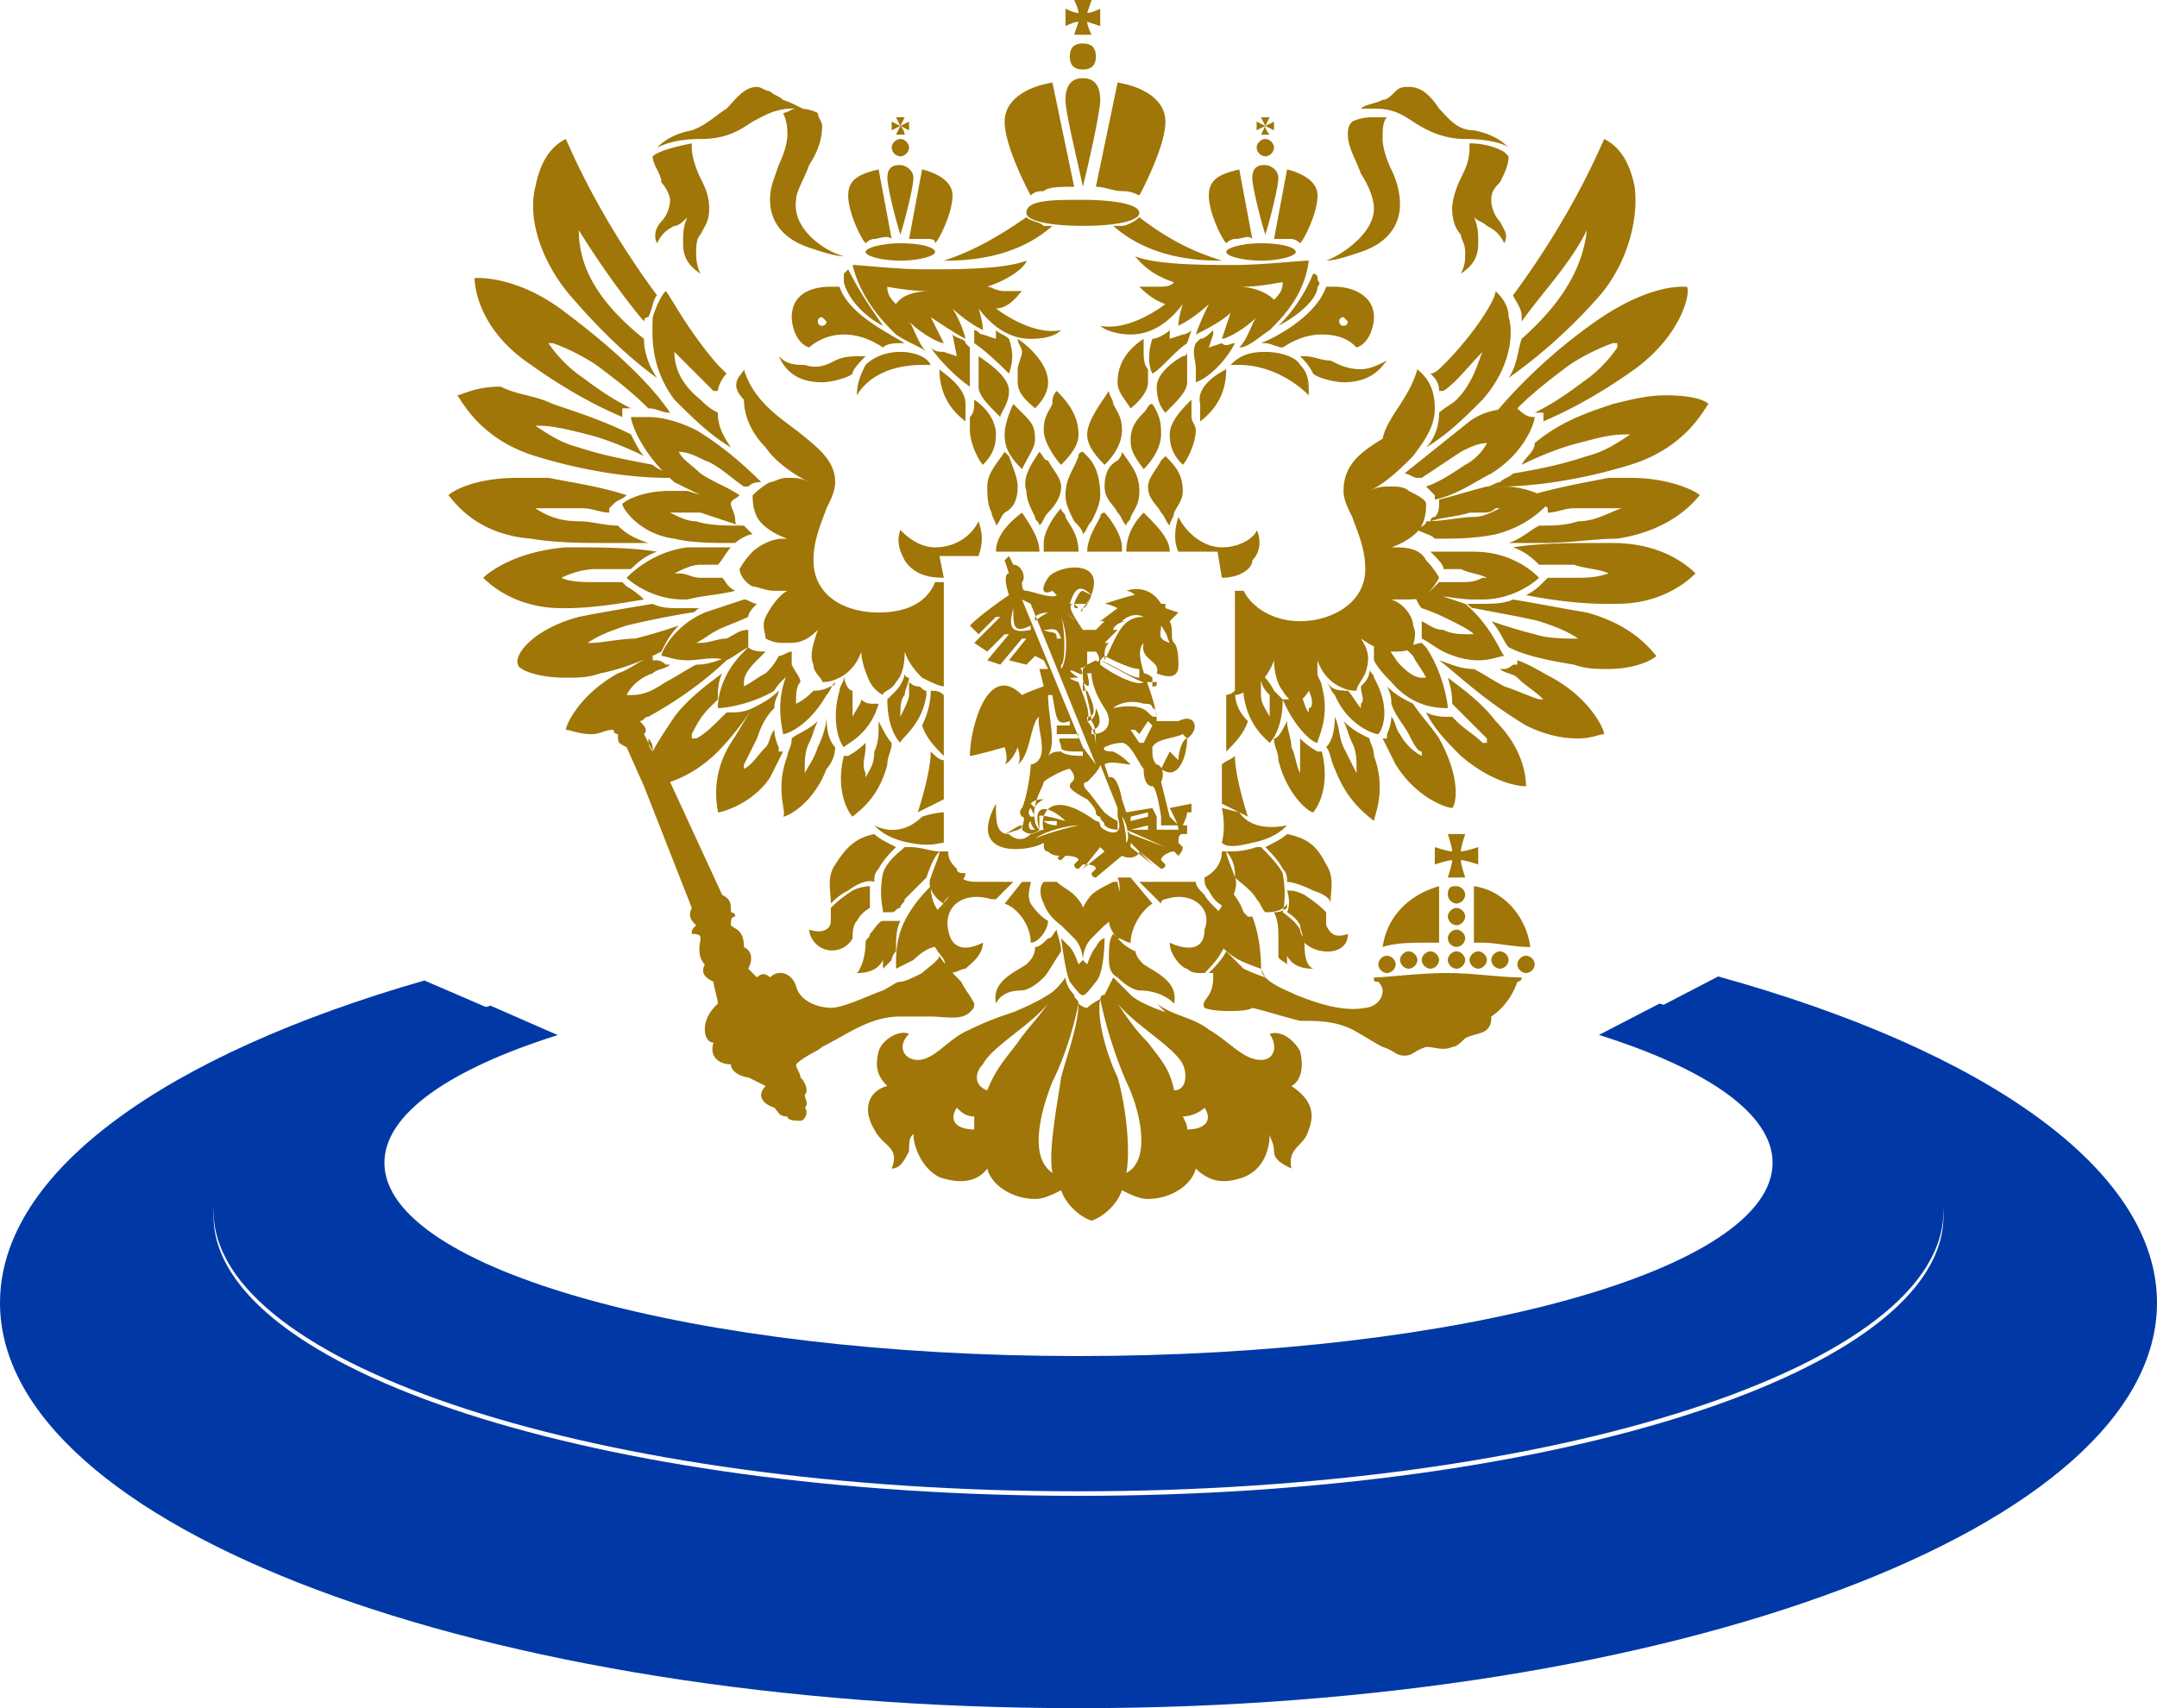 <svg xmlns="http://www.w3.org/2000/svg" xmlns:xlink="http://www.w3.org/1999/xlink" width="101" height="80" viewBox="0 0 101 80">
    <defs>
        <path id="a" d="M22.964 2.098l3.15 1.378C21.064 5.07 18 7.165 18 9.459c0 4.998 14.55 9.05 32.5 9.05S83 14.456 83 9.458c0-2.296-3.07-4.393-8.13-5.988L77.705 2C85.872 4.4 91 7.867 91 11.721c0 7.247-18.132 13.122-40.5 13.122S10 18.968 10 11.721c0-3.802 4.99-7.226 12.964-9.623z"/>
    </defs>
    <g fill="none" fill-rule="evenodd">
        <g fill="#0039A6" transform="translate(0 45)">
            <path d="M19.873.921l3.204 1.382C15.037 4.698 10 8.133 10 11.949c0 7.239 18.132 13.107 40.5 13.107S91 19.188 91 11.95c0-3.866-5.17-7.34-13.395-9.74L80.453.731C92.916 4.188 101 9.747 101 16.017 101 26.5 78.39 35 50.5 35S0 26.5 0 16.017C0 9.86 7.793 4.39 19.873.92z"/>
            <use opacity=".465" xlink:href="#a"/>
        </g>
        <path fill="#9F7607" fill-rule="nonzero" d="M76.541 17.293c-1.424 1.017-2.848 1.831-4.272 2.441v-.406h-.203-.204c.814-.407 1.424-.814 2.238-1.425a6.192 6.192 0 0 0 1.628-1.627v-.204h-.204c-.61.204-1.424.61-2.034 1.018-.814.61-1.628 1.22-2.442 2.034-.407 0-.61 0-1.017.204 1.017-1.221 2.645-2.849 4.68-4.273 2.034-1.424 3.458-1.627 4.068-1.627h.204c.203.203-.204 2.238-2.442 3.865m-5.9.407c.407-.61.407-1.22.61-1.831 1.832-1.628 2.849-3.255 3.052-5.086-.813 1.627-2.034 2.848-3.051 4.272v-.203c0-.407-.204-.61-.407-1.018 2.848-3.865 4.069-6.917 4.272-7.324.814.407 1.22 1.221 1.424 2.238.204 1.628-.407 3.662-1.627 5.086A24.464 24.464 0 0 1 70.64 17.7m-.813-8.341c0 .407.203.813.406 1.017.204.407.407.61.204 1.017-.204-.407-.407-.61-.814-.814-.203-.203-.407-.203-.61-.407.203.407.203.814.203 1.221 0 .61-.203 1.017-.814 1.424.204-.407.204-.61.204-1.017 0-.407-.204-.61-.204-.814-.203-.203-.406-.61-.406-1.22 0-.407.203-1.018.406-1.425.204-.407.407-.813.407-1.424v-.203c1.018 0 1.628.407 1.628.407l.203.203c0 .407-.203.814-.407 1.22-.203.204-.406.408-.406.815m-3.662-3.662c-.61-.407-1.018-.61-1.832-.61h-.61c.204-.204.61-.204 1.017-.408.204 0 .407-.203.61-.407.204-.203.408-.203.611-.203.61 0 1.017.407 1.424 1.017.407.407.814 1.017 1.628 1.017 1.017.204 1.424.61 1.627.814-.203-.203-1.017-.407-2.034-.407s-1.831-.407-2.441-.813m-1.221-.204c-.204.204-.204.61-.204 1.017 0 .407.204 1.018.407 1.424.204.407.407 1.018.407 1.628 0 1.017-.61 1.831-1.83 2.238-.611.203-1.222.407-1.628.407.61-.204 2.237-1.22 2.237-2.441 0-.407-.203-1.018-.61-1.628-.203-.61-.61-1.22-.61-1.831 0-.204 0-.407.203-.61.407-.204.814-.204 1.017-.204h.61M59.86 15.26a7.316 7.316 0 0 0 1.627-2.442s.204 0 .204.204c0 .203.203.203 0 .407 0 .61-1.018 1.424-1.831 1.83m.61-4.068h-.814l.61-3.256c.814.204 1.425.61 1.425 1.221 0 .814-.61 2.035-.814 2.238-.204-.203-.407-.203-.407-.203M58.638 8.34c0-.61.407-.61.61-.61.204 0 .61.203.61.61s-.406 2.035-.61 2.645c-.203-.61-.61-2.238-.61-2.645m1.017-1.424a.438.438 0 0 1-.407.407.438.438 0 0 1-.407-.407c0-.203.204-.407.407-.407.204 0 .407.204.407.407m-.203-.61H59.045l.203-.407-.407.203v-.406l.407.203-.203-.407H59.452l-.204.407.407-.203v.406l-.407-.203c0 .203.204.407.204.407m-1.628 4.883s-.203 0-.407.203c-.203-.203-.814-1.424-.814-2.238 0-.814.61-1.017 1.425-1.22l.61 3.255c-.204-.204-.407 0-.814 0m-5.29-2.238c-.406 0-.813-.204-1.22-.204l1.017-4.882c1.22.203 2.238.813 2.238 1.83 0 1.221-1.22 3.46-1.22 3.46-.408-.204-.611-.204-.815-.204M49.89 4.679c0-.813.407-1.017.813-1.017.407 0 .814.204.814 1.017 0 .61-.61 3.255-.814 4.07-.203-1.018-.813-3.46-.813-4.07m1.424-2.034c0 .407-.204.61-.61.61-.407 0-.61-.203-.61-.61s.203-.61.61-.61c.406 0 .61.203.61.61m-.204-1.017h-.813l.203-.61c-.203 0-.61.203-.61.203V.407s.407.203.61.203c0-.203-.203-.61-.203-.61h.813l-.203.61c.203 0 .61-.203.61-.203v.814l-.61-.204c0 .204.203.61.203.61m-2.238 7.325c-.203 0-.406 0-.61.203 0 0-1.22-2.238-1.22-3.458 0-1.018 1.017-1.628 2.237-1.831l1.018 4.882c-.61 0-1.221 0-1.425.204M43.38 11.19h-.813l.61-3.256c.814.204 1.424.61 1.424 1.221 0 .814-.61 2.035-.814 2.238 0-.203-.203-.203-.407-.203M41.55 8.34c0-.61.406-.61.61-.61.203 0 .61.203.61.61s-.407 2.035-.61 2.645c-.204-.61-.61-2.238-.61-2.645m1.017-1.424a.438.438 0 0 1-.407.407.438.438 0 0 1-.407-.407c0-.203.203-.407.407-.407.203 0 .407.204.407.407m-.204-.61H41.955l.204-.407-.407.203v-.406l.407.203-.204-.407H42.362l-.203.407.407-.203v.406l-.407-.203c.203.203.203.407.203.407m-1.424 4.883s-.204 0-.407.203c-.203-.203-.814-1.424-.814-2.238 0-.814.61-1.017 1.424-1.22l.61 3.255c-.203-.204-.61 0-.813 0m.407 4.069c-.814-.407-1.628-1.221-1.831-2.035v-.407l.203-.203c.61 1.22 1.22 2.034 1.628 2.645m-1.831-3.256c-.407 0-1.017-.203-1.628-.406-1.22-.407-1.83-1.221-1.83-2.238 0-.61.203-1.018.406-1.628.204-.407.407-1.017.407-1.424 0-.204 0-.61-.203-1.017.203 0 .406-.204.61-.204.203 0 .61 0 1.017.204 0 .203.204.407.204.61 0 .61-.204 1.22-.61 1.831-.204.61-.611 1.22-.611 1.628-.204 1.424 1.424 2.441 2.238 2.644M35.24 5.697c-.61.406-1.22.813-2.441.813-1.017 0-1.628.204-2.034.407.203-.203.61-.61 1.627-.814.61-.203 1.017-.61 1.628-1.017.407-.407.813-1.017 1.424-1.017.203 0 .407.203.61.203.204.204.407.204.61.407.61.204.814.407 1.018.407h-.61c-.814 0-1.425.407-1.832.61m-4.679 1.628c.204-.203.814-.407 1.831-.61v.203c0 .407.204 1.017.407 1.424.203.407.407.814.407 1.425 0 .61-.204.813-.407 1.22-.203.204-.203.61-.203.814 0 .203 0 .61.203 1.017-.61-.407-.814-.814-.814-1.424 0-.407 0-.814.204-1.22-.204.203-.407.406-.61.406-.408.204-.611.407-.814.814-.204-.407 0-.814.203-1.017.203-.204.407-.61.407-1.017 0-.204-.204-.61-.407-.814 0-.407-.407-.814-.407-1.22m-.407 7.73c-1.017-1.22-2.034-2.645-3.052-4.272 0 1.83 1.018 3.458 3.052 5.086 0 .61.204 1.22.61 1.831-1.424-1.017-2.848-2.441-4.068-3.866-1.221-1.424-2.035-3.458-1.628-5.086.203-1.017.61-1.83 1.424-2.238.204.407 1.424 3.459 4.273 7.324-.204.204-.204.61-.407 1.018-.204 0-.204.203-.204.203m1.22 4.273c-.406 0-.61-.204-1.016-.204-.814-.814-1.628-1.424-2.442-2.034-.61-.407-1.424-.814-2.034-1.018h-.204a6.192 6.192 0 0 0 1.628 1.628c.814.61 1.424 1.017 2.238 1.424H29.138V19.531c-1.424-.61-2.848-1.424-4.272-2.441-2.442-1.628-2.645-3.662-2.645-4.07h.203c.61 0 2.238.204 4.07 1.628 2.44 1.831 4.068 3.459 4.882 4.68m-5.493-.407c1.22.407 2.441.813 3.662 1.424.203.407.407.814.61 1.017-.814-.407-1.83-.814-2.645-1.017-.813-.204-1.627-.407-2.238-.407h-.203c.61.407 1.22.814 2.034 1.017 1.221.407 2.442.61 3.46.814.203.203.406.203.61.407.203.203.406.203.61.203h-.61c-1.221 0-3.46-.203-6.104-1.017-2.645-.814-3.459-2.645-3.662-2.848.203 0 .814-.407 2.034-.407.814.407 1.628.407 2.442.814m-.204 3.458c1.018.204 2.442.407 3.662.814-.203.204-.407.204-.61.407l-.203.203v.204c-.407 0-.814-.204-1.221-.204H26.29h-1.424.203c.61.407 1.22.61 2.034.61.61 0 1.221.204 1.831.204.407.407.814.61 1.425.814H28.73c-1.424 0-2.645 0-3.865-.203-2.645-.204-3.663-1.831-3.866-2.035.203-.203 1.22-.814 3.255-.814h1.424m1.221 3.255c1.017 0 2.645 0 3.866.204-.61.203-1.018.61-1.221.814H27.918c-.611 0-1.221.203-1.628.407h-.204.204c.407.203 1.017.203 1.627.203h1.221l.203.204s.407.203.814.61c-1.22.203-2.441.407-3.662.407h-.203c-2.238 0-3.459-1.22-3.662-1.424.203-.204 1.424-1.221 3.865-1.425h.407m.203 3.256c1.018-.204 2.238-.407 3.46-.61.406.203.813.203 1.423.203h.814c-.203 0-.203.203-.407.203a40.1 40.1 0 0 0-3.052.61c-.61.204-1.22.407-1.83.814h.203c.407 0 1.424-.203 2.034-.203a25.614 25.614 0 0 0 2.035-.61c-.407.406-.61.813-.814 1.22-.814.407-1.831.814-2.848 1.017-.61.204-1.018.204-1.628.204-1.424 0-2.238-.407-2.238-.61-.203-.407.61-1.628 2.848-2.238m1.831 2.644c.61-.203 1.018-.61 1.628-.813v.203h.204s.203 0 .406.204h.204c-.204.203-.61.203-.814.406-.61.204-1.017.61-1.22 1.018h.203c.61 0 1.017-.204 1.627-.61.407-.204 1.018-.611 1.425-.814.61 0 1.017-.204 1.627-.407-.814.813-2.034 1.83-3.865 2.848-.204 0-.204.203-.407.203.203.204.407.407.203.61l.407.815c0-.204 0-.407-.203-.61 0 .203 0 .406.203.61.204-.407.61-1.018 1.017-1.628.61-.814 1.424-1.424 2.238-2.035-.203.407-.203.814-.203 1.221l-.407.407c-.407.407-.61.814-.814 1.22v.204h.204c.406-.203.813-.61 1.22-1.017l.204-.203h.203c.204 0 .61 0 1.017-.204-.407.61-1.017 1.424-1.627 2.035-.814.813-1.628 1.22-2.238 1.424l2.441 5.29c.407.203.407.406.407.813 0 0 .204 0 .204.204-.204 0-.204.203-.204.406.204.204.61.204.61 1.018.407.203.407.61.204 1.017l.407.407c.203-.204.407-.204.61 0 .407-.407 1.017-.204 1.22.407.204.814 1.222 1.017 1.628 1.017.61 0 1.831-.61 2.442-.814.407-.203.61-.407.814-.407.203 0 .61-.203 1.017-.407.203-.203.814-.61.814-.813.203.407.813 1.017 1.017 1.22.203.407.407.61.61 1.018 0 .203 0 .203-.203.406-.407.407-1.22.204-1.831.204h-1.424c-1.425 0-2.442.814-3.662 1.424-.204.203-.814.407-1.221.814 0 .203.203.407.203.61.204.204.407.61.204.814 0 .203.203.407 0 .61.203.204 0 .61-.204.61-.203 0-.61 0-.61-.203-.407 0-.407-.203-.61-.407-.61-.203-.814-.61-.407-1.017l-.814-.407c-.204 0-.814-.203-.814-.61-.61 0-1.017-.407-.814-1.017-.203 0-.407-.204-.407-.61 0-.611.407-1.018.61-1.221 0-.204-.203-.814-.203-1.018-.407-.203-.61-.407-.407-.813-.406-.407-.203-1.018-.203-1.221 0-.204-.203-.204-.407-.204 0-.203 0-.203.204-.407-.204-.203-.407-.406-.204-.813l-2.238-5.697-.814-1.83c-.407-.204-.407-.204-.407-.611 0 0-.203 0-.203-.204-.407 0-.61.204-1.017.204-.61 0-1.017-.204-1.22-.204 0-.203.61-1.627 2.44-2.645m12.614 19.328c-.407-.407-.61-.814-.407-1.628.204-.61 1.018-1.017 1.425-.813-.61.61-.204 1.22.406 1.22.814 0 1.425-1.017 2.442-1.424.814-.407 1.424-.61 2.034-.814 0 0 1.018-.406 1.628-.813.407-.204.814-.814.814-.814s0 .407.407.814c0 .203.203.203.203.407-.203 1.017-.61 2.44-1.22 3.662-.408 1.017-1.221 3.458 0 4.272-.204-1.017.203-3.052.406-4.476.204-.814.814-2.441.814-3.458.203.203.407.203.407.203s.203-.203.61-.407c-.203 1.017.407 2.848.814 3.662.407 1.424.61 3.459.407 4.476 1.22-.61.61-3.052 0-4.272a20.499 20.499 0 0 1-1.22-3.866s0-.203.203-.203l.407-.814.813.814c.407.407 1.628.813 1.628.813l-.407-.406c.814.61 1.628.61 2.441 1.22 1.018.61 1.628 1.424 2.442 1.424.61 0 .814-.61.407-1.22.61-.204 1.22.407 1.424.813.203.814 0 1.425-.407 1.628.61.407 1.22 1.017.814 2.035-.204.813-1.017.813-.814 1.83-.407-.203-.814-.406-.814-.813 0-.407-.203-.61-.203-.814 0 .61-.204 1.628-1.221 2.034-.61.204-1.424.407-2.238-.406-.203.813-1.22 1.424-2.238 1.424-.407 0-.814-.204-1.22-.407-.204.61-.814 1.22-1.425 1.424-.61-.203-1.22-.814-1.424-1.424-.407.203-.814.407-1.22.407-1.018 0-2.035-.61-2.238-1.424-.61.813-1.628.61-2.238.406-.814-.406-1.221-1.424-1.221-2.034-.203.203-.203.407-.203.814-.204.407-.407.814-.814.814.407-1.018-.407-1.018-.814-1.831-.61-1.018-.204-1.831.61-2.035m14.038 2.035c.814 0 1.22-.407.814-1.018-.203.204-.61.407-1.017.407.203.407.203.407.203.61m-1.83-4.068c.61.813 1.016 1.22 1.22 2.238.61 0 .61-.814.407-1.221-.407-.814-2.238-1.831-3.052-2.848.407.61.814 1.22 1.424 1.83m-7.527 2.239c.406-1.018.813-1.425 1.424-2.238.407-.61 1.017-1.221 1.424-1.831-.814 1.017-2.645 2.034-3.052 2.848-.407.407-.407 1.017.204 1.22m-.61 1.832v-.61c-.408 0-.611-.204-.815-.408-.406.61 0 1.018.814 1.018M56.4 47.2c-.203-.407.407-.407.407-1.424v-.204h-.204c.204-.203.61-.61.814-1.017l.814.814a9.58 9.58 0 0 0 1.017.407l-.203-.407s-.61-.203-1.017-.407c-.407-.203-.814-.61-.814-.61.203-.814-.204-1.628-.204-1.628s.407-.407.407-1.22c.204.203.61.61.814 1.22-.203 0-.203-.203-.203-.203l.406.407h.204c.407 1.017.407 2.238.407 2.238 0 .203 0 .406.203.61.407.407 1.018.61 1.424.814 1.018.407 2.238.813 3.256.61.203 0 .813-.203.813-.814 0-.203-.203-.407-.203-.407-.204 0-.204 0-.204-.203.61 0 2.035-.204 3.46-.204 1.22 0 2.44.204 3.458.204 0 .203-.204.203-.204.203-.203.61-.61 1.221-1.22 1.628 0 .203 0 .407-.204.61-.203.204-.61.204-1.017.407-.204.204-.407.407-.61.407-.407.203-.814 0-1.221 0-.61.203-.61.407-1.017.407-.407 0-.407-.204-1.018-.407-.407-.203-1.017-.61-1.424-.814-.814-.407-1.627-.407-2.441-.407-.814-.203-1.424-.407-2.238-.61-.204.203-1.831.203-2.238 0m14.648-2.034c0-.204.204-.407.407-.407.204 0 .407.203.407.407a.438.438 0 0 1-.407.406.438.438 0 0 1-.407-.406m-3.662-14.242c.61.204 1.017.407 1.628.407.407.203 1.017.61 1.424.814.61.203 1.017.407 1.628.61h.203c-.407-.407-.814-.61-1.22-1.017-.204-.204-.611-.204-.815-.407h.204c.203 0 .407-.203.407-.203h.203v-.204c.61.204 1.221.61 1.628.814 1.83 1.017 2.441 2.441 2.441 2.645-.203 0-.61.203-1.22.203-.814 0-1.628-.203-2.442-.61-2.034-1.22-3.255-2.442-4.069-3.052m3.255-.61c-.203-.204-.407-.814-.813-1.22.61.203 1.22.406 2.034.61.61.203 1.424.203 1.831.203h.204c-.61-.407-1.221-.61-1.831-.814-.814-.203-2.035-.407-3.052-.61-.204 0-.204-.204-.407-.204h.814c.407 0 1.017 0 1.424-.203 1.22.203 2.238.407 3.458.61 2.238.61 3.052 1.831 3.256 2.035-.204.203-1.018.61-2.238.61-.61 0-1.018 0-1.628-.203-1.22-.204-2.238-.407-3.052-.814m4.476-2.035c-1.22 0-2.645-.203-3.662-.407.407-.203.61-.406.814-.61l.203-.203h1.221c.61 0 1.017 0 1.628-.204h.203-.203c-.407-.203-1.018-.203-1.628-.407H72.066c-.204-.203-.61-.61-1.221-.814 1.22-.203 2.848-.203 3.865-.203h.814c2.442 0 3.662 1.22 3.866 1.424-.204.204-1.424 1.424-3.662 1.424h-.61m-2.849-2.848h-1.628c.61-.203 1.018-.61 1.425-.814.61 0 1.22 0 1.83-.203.814 0 1.425-.407 2.035-.61h.203-1.22H73.693c-.407 0-.814.203-1.22.203v-.204l-.204-.203s-.203-.203-.61-.407c1.424-.407 2.644-.61 3.662-.814h1.017c1.831 0 3.052.61 3.255.814-.203.204-1.22 1.628-3.865 2.035-1.018 0-2.238.203-3.459.203m3.255-6.51c.814-.204 1.628-.407 2.442-.407 1.22 0 1.83.203 2.034.407-.203.203-1.017 2.034-3.662 2.848-2.645.814-4.883 1.017-6.104 1.017h-.61c.204 0 .407-.203.61-.203.204-.204.407-.204.61-.407 1.222-.204 2.239-.407 3.46-.814.813-.203 1.424-.61 2.034-1.017h-.204c-.813 0-1.424.203-2.237.407-.814.203-1.831.61-2.645 1.017.203-.407.61-.61.61-1.017 1.22-1.018 2.441-1.424 3.662-1.831m-3.662.61c0 .203-.407 1.628-2.034 2.645-.814.407-1.628 1.017-2.645 1.22v-.203l-.407-.407c.61-.203 1.22-.61 1.83-1.017.408-.203.815-.61 1.018-1.017-.407 0-.814.203-1.22.407l-1.832 1.22h-.203c-.203 0-.407-.203-.61-.203l3.051-2.442c.814-.61 1.831-.61 2.238-.61.407.407.61.407.814.407M67.59 17.09c1.424-1.424 2.441-3.052 2.441-3.459.203.203.61.61.61 1.22.204.611.204 2.239-1.22 3.866-.814.814-1.628 1.628-2.645 2.238.407-.407.61-1.017.61-1.627.204-.204.61-.407.814-.61.814-.815 1.017-1.832 1.22-2.239v-.203.203c-.61.61-1.22 1.424-1.83 1.831h-.204c0-.407-.203-.61-.407-.813.204 0 .407-.204.61-.407m-1.22.203c.203.204.814.61.814 1.831 0 .814-.407 1.424-1.017 2.238-.61.61-1.221 1.22-2.035 1.628.407-.204.61-.204 1.017-.204.204 0 .61 0 .814.204.407.203.814.407.814.61s0 .61-.204 1.017c-.203.407-.813.814-1.424 1.017h.204c.814 0 1.22.204 1.424.61.407.408.61.815.61.815s-.203.407-.61.813c-.204.204-.61.204-1.017.204h-.61c.61.203 1.017.814 1.017 1.22.203.407 0 .814 0 1.018-.204.203-.61.203-1.018.203-.407 0-.814-.203-1.424-.61.407.61.407 1.017.204 1.627-.204.407-.407.61-.407.814-.204 0-.407 0-.814-.203-.407-.204-.814-.61-1.017-1.22 0 .61 0 1.22-.407 1.423-.204.407-.61.61-.61.61s-.407-.203-.61-.61c-.204-.203-.408-.814-.408-1.424-.203.61-.61 1.017-.814 1.22-.407.204-.813.408-1.017.408v-4.883H58.231c.407.814 1.424 1.424 2.645 1.424 1.424 0 3.052-.814 3.052-2.441 0-1.018-.407-1.831-.61-2.442-.204-.407-.408-.813-.408-1.22 0-1.221.814-1.831 1.831-2.442.204-1.017 1.221-1.83 1.628-3.255m-3.459.61c-.407 0-1.22-.203-1.424-.406-.203-.407-.407-.61-.61-.814h.203c.407 0 .814.203 1.221.203.407.204.814.407 1.424.407.407 0 .814-.203 1.22-.407-.203.204-.61 1.017-2.034 1.017m-.813-4.475h.406c.814 0 1.831.406 1.831 1.424 0 .407-.203 1.22-.813 1.424-.204-.204-.61-.61-1.628-.61-.61 0-1.22.203-1.83.61-.204 0-.611-.204-.815-.204h-.203c1.017-.406 2.645-1.424 3.052-2.644m.813 1.83c.204 0 .204-.203.204-.203l-.204-.203c-.203 0-.203.203-.203.203s0 .204.203.204m-5.696-3.052c-.814 0-3.255 0-5.086-1.628h.406c.204 0 .61-.203.814-.407 1.831 1.425 3.255 1.831 3.866 2.035m-6.51-2.848c1.424 0 2.644.203 2.644.61s-1.22.61-2.645.61c-1.424 0-2.644-.203-2.644-.61 0-.61 1.22-.61 2.644-.61m-1.83 1.22h.406c-1.83 1.628-4.272 1.628-5.086 1.628.61-.204 1.831-.61 3.866-2.035.203.204.61.204.813.407m-9.969 2.849h.407c.407 1.22 2.035 2.034 3.052 2.644h-.203c-.204 0-.61 0-.814.204-.61-.407-1.22-.61-1.831-.61-1.017 0-1.628.61-1.628.61-.61-.204-.814-1.017-.814-1.424 0-1.018.814-1.424 1.831-1.424m-.406 1.83c.203 0 .203-.203.203-.203l-.203-.203c-.204 0-.204.203-.204.203s0 .204.204.204m.61 1.627c.407-.203.814-.203 1.22-.203h.204c-.203.203-.61.61-.61.814-.204.203-1.018.406-1.424.406-1.425 0-1.831-.813-2.035-1.22.407.407.814.407 1.22.407.611.203 1.018 0 1.425-.204m-4.273.407c.407 1.424 1.628 2.238 2.442 2.848 1.017.814 1.83 1.425 1.83 2.442 0 .407-.203.814-.406 1.22-.203.61-.61 1.425-.61 2.442 0 1.627 1.424 2.441 3.051 2.441 1.221 0 2.238-.407 2.645-1.424H44.193v4.883c-.203 0-.61-.204-1.017-.407-.204-.204-.61-.61-.814-1.22 0 .813-.203 1.22-.407 1.423-.203.407-.61.407-.61.61 0 0-.407-.203-.61-.61-.204-.407-.407-1.017-.407-1.424-.204.61-.61 1.017-1.018 1.22-.407.204-.61.204-.813.204 0-.203-.407-.407-.407-.813-.204-.407 0-1.018.203-1.628-.61.61-1.017.61-1.424.61-.407 0-.61 0-1.017-.203 0-.204-.204-.61 0-1.017.203-.407.61-1.018 1.017-1.221h-.61c-.407 0-.814-.203-1.018-.203-.407-.204-.61-.61-.61-.814 0 0 .203-.407.61-.814.204-.204.814-.61 1.425-.61h.203c-.61-.204-1.22-.61-1.424-1.018-.204-.407-.204-.813-.204-1.017 0 0 .407-.407.814-.61.204 0 .407-.204.814-.204s.61 0 1.017.204c-.814-.407-1.627-1.017-2.034-1.628-.61-.61-1.018-1.424-1.018-2.238-.813-.814 0-1.22 0-1.424m-4.272-2.441c.204-.61.407-1.018.61-1.221.204.203 1.018 1.831 2.442 3.459l.407.407c-.204.203-.407.61-.407.813h-.204l-1.83-1.83v-.204.203c0 .61.203 1.424 1.22 2.238.203.204.407.407.814.61 0 .61.203 1.018.61 1.628-1.017-.61-1.83-1.424-2.645-2.238-1.22-1.627-1.017-3.255-1.017-3.865m-1.017 4.679h.814c.61 0 1.424.203 2.238.61 1.017.61 2.034 1.425 3.051 2.442-.203 0-.407 0-.61.203h-.204c-.61-.407-1.22-1.017-1.83-1.22-.407-.204-.814-.407-1.221-.407.203.407.61.61 1.017 1.017.61.407 1.22.61 1.831 1.017-.203.204-.407.204-.407.407v.203c-1.017-.406-1.83-.813-2.645-1.22-1.627-1.424-2.034-2.849-2.034-3.052m-.407 4.069c.203-.203 1.017-.61 2.238-.61h.814c.61.203 1.424.407 2.034.61 0 .203.204.407.204.814 0 0 0 .203.203.203l-1.831-.61h-1.424c.407.203.814.407 1.22.407.61.203 1.425.203 2.238.203l.407.407c-.203 0-.61.204-.813.407-1.018 0-2.035 0-2.849-.203-1.627-.204-2.441-1.425-2.441-1.628m2.848 4.476c-1.424 0-2.441-.814-2.645-1.017.204-.204 1.221-1.221 2.849-1.425h2.034c-.203.204-.407.61-.61.814H32.8c-.407 0-.814.204-1.22.407h.203c.407 0 .61.204 1.017.204h1.017c.204.203.204.407.61.61-.813.203-1.424.203-2.237.407h-.204m.204 2.848c-.61 0-1.018-.203-1.221-.203 0-.204.61-1.424 2.034-2.035l1.831-.61c.204 0 .407.203.61.203-.203.204-.406.407-.406.61-.407.204-1.017.408-1.424.611-.407.203-.61.407-1.017.61h.203c.407 0 .814-.203 1.22-.203.408-.204.611-.407 1.018-.407v.814c-.407.203-.61.407-1.017.61-.61-.203-1.221 0-1.831 0m1.424 2.238c0-.203 0-1.424 1.22-2.645l.204-.203c.203.203.61.203.814.203l-.407.407c-.204.204-.61.61-.61 1.017v.204c.406-.204.61-.407 1.017-.61.203-.204.407-.407.61-.814.204 0 .407-.204.61-.204v.814c-.203.407-.61.61-.813 1.017-1.018.61-2.238.814-2.645.814m0 4.883c0-.204-.407-1.628.61-3.255.407-.61.61-1.018 1.017-1.628.407-.203.814-.407 1.221-.814 0 .204-.203.407-.203.814-.407.407-.61.814-.814 1.424l-.61 1.22v.204c.406-.203.61-.61 1.017-1.017.203-.203.203-.61.407-.814 0 .407.203.814.203.814v.204h.204l-.61 1.22c-.815 1.22-2.239 1.628-2.442 1.628m4.476-5.697c.203 0 .407 0 .813-.203 0 0 .204 0 .204-.204-.204.204-.204.407-.407.61-.814 1.425-1.831 1.832-2.034 1.832 0-.204-.407-1.424.203-2.849 0 0 .203-.203.203-.406.204.406.407.61.407.813-.203.204-.203.61-.203.814v.204c.407-.204.61-.407.814-.61M36.869 35.4c0-.203.203-.407.203-.814.204-.203.814-.407 1.221-.814-.203.407-.203.61-.407 1.018-.203.407-.203.813-.203 1.22v.204c.203-.407.407-.61.61-1.22.204-.408.407-1.018.407-1.425 0 .814.203 1.22.407 1.424 0 .407-.204.814-.407 1.017-.61 1.628-1.831 2.238-2.034 2.238.203-.203-.407-1.22.203-2.848m1.017 8.138c.61.203 1.017 0 1.017-.407v-.61c.204-.204.407-.407 1.018-.814.407-.204.813-.204.813-.204v1.018s-.406.203-.61.61c-.203.203-.203.61-.203.814a1.086 1.086 0 0 1-2.035-.407m5.697-2.441c.203-.61.407-1.018.407-1.221h.407c0 .407.203.61.406.814 0 .203.204.203.407.203 0 .204-.203.407-.407.61-.203.407-.61.61-.61.814-.407-.203-.814-.814-.61-1.22m5.29 4.679c-.61.61-1.018.61-1.018.61-.61 0-1.017.204-1.22.61-.204-1.017.813-1.424 1.424-1.83.203-.204.407-.407.407-.814.203 0 .406-.204.61-.407.203 0 .203-.204.407-.407 0 .203.203.61.203 1.017-.407.61-.61 1.017-.814 1.22m4.476.611s-.407 0-1.017-.61c-.407-.204-.407-.61-.407-1.017 0-.204 0-.814.204-1.018l.406.407c.204.204.61.407.61.407v-.203c0 .407.204.61.408.814.61.406 1.627.813 1.424 1.83-.407-.406-1.017-.61-1.628-.61m3.255-4.68c-.203-.203-.203-.406-.203-.61.407-.203.814-.61.814-1.22h.203c0 .203.204.61.407 1.22.204.407-.203 1.221-.407 1.425-.407-.204-.61-.407-.814-.814m4.476 2.441c0-.203-.203-.61-.203-.814-.204-.406-.61-.61-.61-.61s.203-.407 0-1.017c.203 0 .406 0 .813.203.61.407.814.61 1.018.814v.61c.203.407.406.61 1.017.407 0 1.018-1.424 1.018-2.035.407m-.813-10.376c0 .407.203.814.203 1.221.203.407.203.814.407 1.22v-.203-1.22-.204c.407.407.814.61.814.61h.203c.407 1.628-.203 2.645-.407 2.849-.203 0-1.22-.814-1.627-2.442 0-.406-.204-.61-.204-1.017.204 0 .407-.407.61-.814m-3.051-1.22c.203 0 .407 0 .61-.204 0 .61.204 1.018.61 1.424-.203.61-.61 1.018-1.017 1.425v-2.645h-.203m0 3.255c.203-.204.407-.204.61-.407 0 .814.407 2.238.61 2.848l-1.22-.61v-1.831m0 3.662v-1.628 1.628m4.883 1.017c.406.61.203 1.22.203 1.831 0-.203-.203-.407-.814-.61-.814-.407-1.22-.407-1.22-.407 0-.203 0-.407-.204-.61-.203-.407-.61-.814-.814-1.018.407-.203.814-.406 1.018-.61 1.017.204 1.424.61 1.83 1.424m-4.882-1.017c.203-.814 0-1.628 0-1.628l.814.204c.406.61 1.22.814 2.238.61-.204.204-.61.61-1.628.814-.814.203-1.22.203-1.424 0m0-12.41l-.204-1.221h-1.83c-.204-.407-.204-1.017 0-1.628.406.814 1.22 1.424 2.034 1.424 1.017 0 1.627-.61 1.627-.813.204.407.204 1.017-.203 1.424 0 .407-.61.814-1.424.814m2.034-10.58c.61 0 1.424.204 1.628.61.407.408.407.814.407 1.425-.814-.814-2.035-1.424-3.255-1.424h-.407c.407-.407.813-.61 1.627-.61m-1.83.813c0 1.017-.408 1.831-1.221 2.441v-.813c-.204-.814.813-1.424 1.22-1.628m-3.458 1.628c.407.61.407 1.017.407 1.424 0 .407-.204 1.017-.814 1.627-.61-.813-.61-1.017-.61-1.424 0-.61.406-1.017.61-1.22.203-.204.203-.407.407-.407m-2.035-.61c0 .203.204.406.204.61.203.407.406.61.406 1.22 0 .814-.61 1.425-.813 1.628-.61-.61-.814-1.017-.814-1.424 0-.61.61-1.424 1.017-2.035m-1.22 2.849l.203.203c.407.407.61 1.017.61 1.831 0 .407-.203.814-.407 1.22-.203.204-.203.408-.407.611 0-.203-.203-.407-.406-.61-.204-.407-.407-.814-.407-1.22 0-.815.407-1.222.61-1.832 0-.203.203-.203.203-.203m-1.22-2.849c.61.61 1.017 1.221 1.017 2.035 0 .407-.203.814-.814 1.424-.203-.203-.814-1.017-.814-1.628 0-.61.204-.813.407-1.22 0-.204 0-.407.204-.61m-2.035.61l.407.407c.407.406.61.61.61 1.22 0 .407-.203.61-.61 1.424-.61-.61-.814-1.017-.814-1.627 0-.407.204-1.017.407-1.424m-7.324-.407c0-.61.204-1.017.407-1.424.407-.407 1.017-.61 1.628-.61.61 0 1.22.203 1.424.61h-.407c-1.22 0-2.442.407-3.052 1.424m5.086 1.22c-.813-.61-1.22-1.424-1.22-2.44.203.203 1.22.813 1.22 1.627v.813m4.476 4.07c0 .203.204.203.204.406.203.407.61.814.61 1.628h-1.628v-.407c0-.61.61-1.424.814-1.628M48.67 21.16c.203.203.203.407.407.407.203.406.61.813.61 1.22 0 .407-.203.814-.61 1.22-.204.204-.204.408-.407.611 0-.203-.203-.203-.203-.407-.204-.407-.407-.813-.407-1.22-.204-.61.203-1.221.61-1.831m-.814 2.848c.407.61.814 1.22.814 1.83h-2.035c0-.61.407-1.22 1.221-1.83m-.203-1.22c0 .61-.204 1.016-.61 1.22-.204.203-.204.407-.408.61 0-.203-.203-.407-.203-.61-.203-.407-.203-.814-.203-1.22 0-.611.406-1.018.813-1.628l.204.203c.203.61.407 1.017.407 1.424m-1.831-6.103c.203 0 .203 0 0 0 .61.407 1.424 1.017 1.424 1.627 0 .61-.407 1.018-.407 1.221-.61-.61-1.017-1.017-1.017-1.424v-.61-.814m7.73 7.324c.611.61 1.221 1.22 1.221 1.83h-2.034c0-.813.407-1.423.814-1.83m-1.018 1.83h-1.627c0-.61.407-1.22.61-1.627 0-.203.204-.203.204-.203.203.203.813 1.017.813 1.627v.204m0-4.68c.407.611.814 1.018.814 1.832 0 .61-.203.813-.407 1.22 0 .204-.203.204-.203.407-.204-.203-.204-.407-.407-.61-.203-.407-.61-.61-.61-1.22 0-.611.203-1.018.61-1.221 0 0 .203-.204.203-.407m2.442 2.848c0 .203-.204.407-.204.61-.203-.203-.203-.407-.406-.61-.204-.407-.61-.61-.61-1.22 0-.408.406-.815.61-1.221l.203-.204c.407.407.814.814.814 1.628 0 .407-.204.61-.407 1.017m.61-6.104c0 .407-.407.814-1.017 1.425-.203-.204-.407-.61-.407-1.221 0-.61.814-1.22 1.22-1.424 0 0 .204 0 .204-.204v1.424m-2.034 13.631c.203 0 .407.204.407.204v.203h-.407v-.407m.61.407c0 .204 0 .204-.203.204v-.204h.203m-1.22 9.156l1.017 1.22c-.61.407-1.018 1.22-1.018 1.831-.203 0-.407-.203-.61-.203-.407-.407-.407-.814-.407-.814s.204-.203.407-1.017c.203-.61 0-1.017 0-1.017h.61m-3.865 2.034s0 .407-.407.814c0 0-.203.203-.407.203 0-.814-.61-1.627-1.22-1.83l.813-1.018h.407c0 .203-.203.61 0 1.017.407.61.814.814.814.814M45.414 35.4c0-1.22.814-4.476 2.441-2.848.407-.204 1.017-.407 1.017-.407l-.203-.814h.407l-.204-.407-.406-.203-.407.407-.814-.204.814-1.017h-.204l-1.017 1.22-.61-.203 1.017-1.22h-.204l-.813.813-.61-.407 1.22-1.22h-.204l-.813.813-.407-.406c.61-.61 1.83-1.425 1.83-1.425-.203-.61-.203-1.017 0-1.017l-.203-.61.204-.204.203.407c.407 0 .61.61.407.814 0 .204 0 .407.204.407.203 0 1.22.407 1.424.203l-.204-.203c-.407.203-.61 0-.203-.61s3.052-1.018 1.83 1.22h-.61c-.406 0 0 .61.407 1.221h.61l.408-.407h-.204l.814-.61c-.407-.204-.61-.204-.61-.204s1.22-.407 1.424-.407c-.204-.203-.407-.203-.407-.203s1.017-.407 1.628.61h.203v.204l.61.203-.407.407c.204.407 0 .814.204 1.017.203.204.203.814.203 1.018 0 .203 0 .813-1.017.406.204-.61-.814-.61-.61-1.424-.61.61.61 2.442.61 3.662h1.017c.814-.406 1.018.407.407.814 0 .814-.407 2.035-1.22 1.424l.406-.813.407.406c0-.406.204-1.017.407-1.017l-.203-.203c-.407.203-1.22.203-1.424.61 0 .407 0 .61.203.814.204 0 .407.407.204.814l.406 1.627.407.407h-.813v-.407s-.204-1.424-.407-1.424c-.204 0-.407-.203-.407-.814-.204-.203-.61-1.22-1.018-1.22-.406 0-.813.203-.813.203s-.204.204.407.204c.406.203.61.406.813.61-.203 0-1.017-.204-1.22 0l.203.61c.407-.203.61 1.017.61 1.017l.204.61 1.22-.203.204.407v.61h1.017c0-.203-.203-.61-.203-.61l-.204-.407 1.018-.203v.407h-.204c0 .203-.203.61-.203.61h.203v.407h-.203c-.204 0-.204.204-.204.407l.204.203c0 .204-.204.407-.204.407l-.203-.203c-.204 0-.61.203-.61.407l.203.203c0 .204-.203.204-.203.204l-1.018-.814c0 .203-.407.407-.814.203l-1.22 1.018c-.204 0-.204-.204-.204-.204l.204-.203c0-.204-.407-.204-.61-.204l-.204.204c-.203 0-.203-.204-.203-.204l.203-.203c0-.204-.61-.204-.61-.204l-.204.204c-.203 0-.203-.204 0-.204-.203 0-.407 0-.61-.203-.204 0-.204-.204-.204-.407-.61.407-3.662.814-2.238-1.831 0 .814 0 1.424.61 1.424.204.204.611.407 1.018 0 .204 0 .407-.203.61-.203-.203-.61.204-2.035 2.442-.407.203 0 .203.203.203.203 0 .204 1.22.814.814-.407v-.407l-.814-2.034c0 .203-.407.61-.61.814-.204 0-.204.203 0 .407.203.203.61.813.814 1.017.203.203.61.407.61.407v.407s-.407 0-.61-.204c0-.203-.204-.203-.204-.407 0 0-.203 0-.203-.203 0-.204-.407-.61-.407-.61s-.814-.407-.814-.61c0-.204.204-.204.204-.408 0-.203-.204-.407-.204-.407-.203 0-1.017.407-1.22.61 0 .204-.61 1.018-.407 1.832 0 .203.203.407.203.407s-.407.407-.814 0c0-.204.204-.61 0-.61 0 0-.203-.204 0-.408.204-.407.407-1.627.407-2.034 1.017-.204.204-1.831.407-2.238-.407.203-.407 1.831-1.017 2.238.203-.204 0-.814 0-.814s-.204.61-.61.814c.203-.204 0-.814 0-.814s-1.425.407-1.628.407m9.358-5.29c-.203-.407 0-.203-.406-.813 0 .406-.204.61.406.813m-.813 10.376L52.94 39.47v.203l1.018.814m-1.018-1.424l1.628.61-1.831-.813.203.203m0-.203h.814v-.204l-.814.204m0-.407l.814-.204v-.203l-.814.203v.204m-.203 1.017c.203-.203 0-1.017-.204-1.22.204.61.204 1.22.204 1.22m-4.883-.814c-.203 0-.407.204-.814.407.61-.203.814-.203.814-.407m.407-.814s-.203.204 0 .407h.204l-.204-.407m0 .61c-.203.204 0 .408 0 .408h.204s-.204-.204-.204-.407m.61-1.018c-.203 0-.406 0-.61.204l.204.203c0-.203.406-.407.406-.407m-.203 1.425v-.61s-.203-.204 1.22.203c-.61-.61-1.627-1.018-1.22.407m.203-.407c.204.203.61.203.61.203v-.203h-.61m1.628.203c-.407 0-1.424.204-2.034.61 1.017-.406 2.034-.61 2.034-.61m.407.204l-1.831.61 1.83-.61m.408.407l-1.424.813 1.424-.813m-.61 1.424l1.017-.814-.204-.204-.814 1.018m-3.255-12.207c-.203.814-.203 1.22.814 1.017v-.203c-.814.406-.814 0-.814-.814m1.628.203s-.407 0-.61.204v.203c.203-.203.61-.407.61-.407m-.204.814c.407.203.61 0 .61.407h.204c-.203-.61-.407-.407-.814-.407m.814-.61c.204.61.204 2.238 0 2.238v.203c.204-.203.407-1.424 0-2.441m1.017-.407c-.203.203 0 .203 0 0 .204 0 .407-.61.407-.61-.61-.61-.813-.204-1.017.406h.204s.203-.61.406-.61l.407.203c-.203.407-.407.61-.407.61m-.203 0l-.203-.203c0 .204 0 .204.203.204m-.61.203c.203.204.61.407.61.61-.203-.406-.407-.406-.61-.61m1.424 1.831h-.407v.61l.407-.203c.203.204.203-.203 0-.407m2.238-1.627c-.407-.204-.814 0-1.018.203h.204c-.204 0-.61.204-.61.407h.203l-.61.61h.203c-.203.204-.203.407-.203.61v.204c.61-1.22.813-2.034 1.83-2.034m-.203 2.441c-.407 0-1.22-.407-1.627-.61l-.204.203c.61.204 1.424.814 1.831.814v-.407m.204.61c-.204 0-1.221-.61-2.035-1.017v.204c.814.61 1.831 1.017 2.035.813m-.204 2.849h.204l.407-.814-.204-.204-.407.61-.203-.203h-.204l.407.61m-1.22-1.627c1.017-.203 1.424 0 1.627.204.204.203.204.203.407.203 0 0 0-.407-.203-.407 0-.203-.204-.203-.407-.203-.61-.204-1.221 0-1.424.203m-.407 0c-.407-.61-.61-1.22-.61-1.628h-.204c.203.814 0 .61-.204.407v.407h.204c.407.814.407 1.221 0 1.221v.203c.203 0 .407-.203.407-.61.407.814 0 1.017-.204 1.017v.204c.814 0 1.018-.61.61-1.22m-.406 1.83c0-.407 0-1.017-.204-1.22 0-.407-.407-1.832-.407-2.035v-.407l.204-.203c-.204.203-.407.203-.407 0 0 0 .407.61 0 .406-.407-.203-.61-.203 0 .204-.407 0-.61 0 0 .203.203.61.61 1.425.407 1.831.203.204.407.61.407 1.221m-.61 0l.61.814-3.052-7.528-.407-.203 2.848 6.917m-1.627.407c.203-.203.407-.203.61-.203.204.203.814.203 1.017.203v-.203c-.61 0-1.017 0-1.017-.204 0-.203-.203-.407 0-.407h.814v-.203h-1.017v-.407h.61v-.204c-.61.204-.61 0-.814-1.22h-.203c0 1.017.407 2.238 0 2.848m-4.883-8.341c-.814 0-1.424-.204-1.83-.814-.204-.407-.408-.814-.204-1.424.203.203.813.813 1.627.813.814 0 1.628-.406 2.035-1.22.203.61.203 1.017 0 1.627H43.99l.203 1.018m-.61 5.29c.203 0 .407 0 .61.203V35.4c-.407-.407-.814-.814-1.017-1.424.203-.407.407-1.017.407-1.628M40.938 41.3s-.407-.203-1.22.407c-.408.203-.611.407-.815.61 0-.61-.203-1.22.204-1.83.407-.611.814-1.221 1.83-1.425.204.204.611.407 1.018.61-.203.204-.61.61-.814 1.018-.203.203-.203.407-.203.61m2.441-.203l-1.017 1.017c0 .203-.203.203-.203.407-.204 0-.204.203-.407.203h-.407c0-.203-.204-.814 0-1.83.203-.611.814-1.018 1.017-1.222h.204c.61 0 1.017.204 1.424.204-.204.203-.407.61-.61 1.22m.203-5.9c.203.204.407.407.61.407v1.831l-1.22.61c.203-.61.61-2.034.61-2.847m.61 3.662v.61c-.203 0-.61.203-1.627 0-1.018-.203-1.425-.61-1.628-.814.814.407 1.628.204 2.238-.407.61-.203 1.017-.203 1.017-.203v.814m-2.441-4.07c0 .408-.204.611-.204 1.018-.407 1.627-1.424 2.238-1.627 2.441-.204-.203-.814-1.22-.407-2.848h.203s.407-.203.814-.61v.203c0 .407-.203.814 0 1.22v.204c.203-.407.407-.61.407-1.22.203-.407.203-.814.203-1.221v-.204c.204.407.407.814.61 1.018m-1.83-1.221c.203-.407.407-.61.407-.814.203.204.406.204.61.204h.203c-.407 1.424-1.424 1.83-1.627 2.034-.204-.203-.61-1.22-.204-2.645 0-.203.204-.407.204-.61v-.204c0 .407.203.814.407.814v1.221m2.238 0c.203-.407.407-.814.407-1.017v-.61s.203.203.406.203c.204 0 .204.203.407.203v.204c-.203 1.424-1.22 2.034-1.22 2.238-.204-.204-.61-.814-.61-2.035l.406-.407c.204-.203.407-.61.407-.814 0 0 0 .204.204.204 0 .203-.204.61-.204.814-.203.203-.203.61-.203 1.017M44.6 15.666c.203.203.61.203.61.406l.204.204v1.83c-.61-.406-1.424-1.22-1.831-1.83.203.203.407.203.61.203l.61.204-.203-1.017c0 .203 0 0 0 0m1.017 3.051c.61.407 1.017 1.017 1.017 1.628 0 .61-.203 1.017-.61 1.424-.203-.203-.61-1.017-.61-1.628v-.61c.203-.203.203-.407.203-.814m1.628-2.848c.203.61.203 1.017 0 1.628-.204-.204-1.017-1.018-1.628-1.425v-.406-.204c.204 0 .204.204.407.204l.61.203v-.407c.204.204.407.204.61.407m.408 0c.61.407 1.424 1.22 1.424 2.034 0 .407-.204.814-.61 1.221-.204-.203-.814-.61-.814-1.22v-.61c0-.204.203-.611.203-.815 0-.203-.203-.407-.203-.61m6.103 2.034c0 .61-.814 1.221-.814 1.221-.407-.61-.61-.814-.61-1.22 0-1.018.61-1.628 1.22-2.035v.61c0 .204 0 .61.204.814v.61m2.035-2.44s0 .203 0 0l-.204.61c-.61.406-1.22 1.22-1.627 1.424-.204-.407-.204-1.018 0-1.628.203 0 .61-.203.813-.407v.407l.61-.203s.204 0 .408-.204m.203 4.68c0 .61-.407 1.424-.61 1.627-.407-.407-.61-.814-.61-1.424s.61-1.22 1.017-1.628v.814c0 .203.203.407.203.61m1.831-4.069c-.407.814-1.22 1.628-1.83 1.831v-.61c0-.407-.204-.814 0-1.22l.203-.204c.203 0 .406-.203.61-.407v.204l-.204.61.61-.204c.204.204.408 0 .611 0m1.22 15.462c.204.204.408.407.611.814l.407.407c0 1.22-.407 1.831-.61 2.035-.204-.204-1.018-.814-1.221-2.238v-.204c.203 0 .203-.203.407-.203.203 0 .203-.204.407-.204v.61c0 .408.203.611.407 1.018v.203-.203-1.017c-.407-.407-.407-.61-.407-1.018m2.238.814c.203-.203.407-.61.407-1.017v.203c0 .204.203.407.203.61.407 1.425-.203 2.442-.203 2.646-.204 0-1.018-.61-1.628-2.035h.204s.203 0 .61-.203c.203.203.203.61.407.814v-.204c.203 0 .203-.407 0-.814m1.22 3.662c-.203-.407-.203-.813-.406-1.017.203-.203.406-.61.406-1.424.204.407.204 1.017.407 1.424l.61 1.22v-.203c0-.407 0-.813-.203-1.22-.203-.407-.203-.61-.407-1.018.407.407.814.61 1.221.814 0 .204.203.407.203.814.61 1.628 0 2.848 0 3.052-.203-.204-1.22-.814-1.83-2.442m2.44 9.562a.438.438 0 0 1-.406-.406c0-.204.203-.407.407-.407.203 0 .407.203.407.407a.438.438 0 0 1-.407.406m2.441-.61a.438.438 0 0 1-.407.407.438.438 0 0 1-.407-.407c0-.203.204-.407.407-.407.204 0 .407.204.407.407m1.831.407a.438.438 0 0 1-.407-.407c0-.203.204-.407.407-.407.204 0 .407.204.407.407a.438.438 0 0 1-.407.407m-3.255-10.986c-.203-.407-.61-.814-.814-1.424 0-.204 0-.407-.203-.814.407.407.814.61 1.22.814.407.61.814 1.017 1.221 1.627 1.017 1.831.814 3.052.61 3.255-.203 0-1.627-.407-2.644-2.034l-.61-1.22h.203v-.204s.203-.407.203-.814c.204.203.204.61.407.814.204.407.61.814 1.017 1.017v-.203c-.203 0-.406-.407-.61-.814m-2.238-2.238c.204-.204.407-.407.407-.814 0 .203.203.203.203.407.814 1.424.407 2.441.204 2.645-.204 0-1.424-.407-2.035-1.831-.203-.204-.203-.407-.406-.61l.203.203c.203.203.61.203.814.203.203.204.407.61.61.814v-.203c.204-.204 0-.407 0-.814m4.07 1.017c-.204 0-.204 0 0 0-.408 0-1.628 0-2.646-1.22-.203-.204-.61-.611-.814-1.018v-.814c.204.204.407.204.61.204.204.203.408.61.611.814.204.203.61.61 1.017.61h.204c-.204-.407-.407-.61-.61-1.017l-.407-.407c.203 0 .61-.204.813-.204l.204.204c.814 1.22 1.017 2.645 1.017 2.848m2.645-2.441c-.204 0-.61.203-1.22.203-.611 0-1.221-.203-1.628-.407-.407-.203-.61-.407-1.018-.61v-.814c.407.204.61.407 1.018.407.407.203.813.203 1.22.203h.204c-.204-.203-.61-.406-1.017-.61-.407-.203-.814-.407-1.425-.61-.203-.204-.203-.407-.406-.61.203 0 .406 0 .61-.204l1.83.61c1.222 1.018 1.628 2.238 1.832 2.442m1.628-3.662c-.204.203-1.221 1.017-2.645 1.017h-.407c-.814 0-1.424-.204-2.238-.204l.61-.61h1.017c.407 0 .61 0 1.018-.203h.203c-.407-.204-.814-.204-1.22-.407h-.814c0-.204-.204-.407-.61-.814h2.034c1.83 0 2.848 1.017 3.052 1.22m-2.645-3.051h-.61c-.611.203-1.221.203-1.832.407 0 0 0-.204.204-.204.203-.203.203-.407.203-.813.814-.204 1.424-.407 2.238-.61h.814c1.22 0 2.034.61 2.238.61-.204.203-1.017 1.22-2.645 1.627-1.017.204-1.831.204-2.848.204-.204-.204-.407-.204-.814-.407.203-.204.407-.204.407-.407.814 0 1.627-.204 2.238-.204.407 0 .814-.203 1.22-.407h-.203c-.203.204-.407.204-.61.204m-1.018 9.359l-.406-.407c0-.204 0-.61-.204-1.221.814.61 1.628 1.22 2.238 2.034 1.424 1.425 1.424 2.849 1.424 3.052-.407 0-1.627-.203-3.052-1.424-.61-.61-1.22-1.22-1.627-2.034.407.203.814.203 1.017.203h.204l.203.203c.407.407.814.61 1.22 1.018h.204v-.204l-1.22-1.22m2.237 11.596a.438.438 0 0 1-.407.407.438.438 0 0 1-.406-.407c0-.203.203-.407.406-.407.204 0 .407.204.407.407m-1.627-.814c-.204 0-.204 0 0 0v-2.645c1.424.204 2.441 1.425 2.645 2.849-.814 0-1.628-.204-2.238-.204h-.407m-.814-2.645c.203 0 .407.204.407.407a.438.438 0 0 1-.407.407.438.438 0 0 1-.407-.407c0-.407.204-.407.407-.407m0 1.018c.203 0 .407.203.407.407a.438.438 0 0 1-.407.406.438.438 0 0 1-.407-.406c0-.204.204-.407.407-.407m0 2.034c.203 0 .407.204.407.407a.438.438 0 0 1-.407.407.438.438 0 0 1-.407-.407c0-.203.204-.407.407-.407m0-1.017c.203 0 .407.203.407.407a.438.438 0 0 1-.407.407.438.438 0 0 1-.407-.407c0-.204.204-.407.407-.407m-1.017-3.459v-.407s.61.204.814.204c0-.204-.204-.814-.204-.814h.814s-.204.61-.204.814c.204 0 .814-.204.814-.204v.814s-.61-.203-.814-.203c0 .203.204.814.204.814h-.814s.204-.61.204-.814c-.204 0-.814.203-.814.203v-.407m-.814 4.883a.438.438 0 0 1-.407.407.438.438 0 0 1-.407-.407c0-.203.204-.407.407-.407.204 0 .407.204.407.407m1.017-3.459v2.645h-.407c-.813 0-1.627 0-2.238.204.204-1.424 1.221-2.442 2.645-2.849m-8.138 1.221c-.203-.203-.203-.407-.407-.61-.203-.407-.813-.814-1.017-1.017v-.204c0-.407-.203-.814-.407-1.017.407 0 .814 0 1.424-.204h.204c.203.204.814.814 1.017 1.221.204 1.22 0 1.831 0 1.831s.61.407.814.814c0 .203.203.407.203.407 0 .61 0 1.22.407 1.424-.61 0-1.017-.203-1.22-.61v.407c-.204-.204-.407-.204-.407-.407v-.814c0-.407 0-.814-.204-1.22.407 0 .61-.204.61-.204v-.204c-.203.407-.813.407-1.017.407m-4.679-.61s-.203 0-.203.203L53.348 41.3h2.645c0 .203.204.407.407.61.203.407.814.814.814 1.018.203.406.407 1.017 0 1.627-.204.407-.61.814-.814 1.017-.407 0-.61 0-.814-.203-.203 0-.814-.61-.814-1.22.407.203 1.628.61 1.628-.611.407-1.017-.61-1.831-1.831-1.424m-4.476 2.238c.204.203.407.814.407.814l.203-.204.204.204s.203-.61.407-.814c.203-.407.407-.407.407-.407s0 1.627-.407 2.034c-.61.814-.61.61-.61.61s0 .204-.61-.61c-.204-.407-.408-2.034-.408-2.034l.407.407m-1.22-2.035c-.204-.407-.204-.814 0-1.017h.61c.203.203.61.407.814.61.406.407.406.61.406.61s.204-.406.407-.61c.204-.203.61-.407 1.018-.61h.203c0 .203.203.61 0 1.017-.203.814-.61 1.017-.61 1.017l-.61.61c-.408.408-.408 1.018-.408 1.018s0-.61-.406-1.017l-.61-.61s-.611-.407-.815-1.018m-5.086 2.035c-.203-.61 0-1.221 0-1.628.204-.203.61-.61.814-1.017.203-.204.203-.407.407-.61.203.203.61.203.814.203h1.627l-.814.814h-.203c-1.424-.407-2.238.407-2.034 1.424.203 1.22 1.22.814 1.627.61 0 .61-.61 1.018-.814 1.221-.203 0-.407.203-.813.203l-.204-.203c.204-.407-.203-.61-.407-1.017m-1.017.61l-.814.407v-.203c0-.407 0-1.221.407-2.035.407-.814 1.017-1.424 1.22-1.628 0 .814.408 1.221.408 1.221s-.407.814-.204 1.628c-.203 0-.61.203-1.017.61m-1.017 0l-.407.407v-.407c-.204.407-.61.61-1.22.61.203-.203.406-.813.406-1.424 0-.203.203-.203.203-.407.204-.203.407-.61.61-.61h.815c-.204.407-.204.814-.204 1.424-.203.204-.203.407-.203.407M40.53 11.8c0-.203.814-.407 1.628-.407 1.017 0 1.627.204 1.627.407 0 .203-.814.407-1.627.407-.814 0-1.628-.204-1.628-.407m5.697 1.628c.203 0 .406.203.813.203h.814c-.203.203-.61.814-1.22.814.813.61 2.034 1.22 3.051 1.017-.203.204-.61.407-1.424.407-1.017 0-1.831-.61-2.441-1.424 0 0 .203.61.203 1.017a6.182 6.182 0 0 1-1.424-1.017s.407.61.61 1.424c-.407-.203-1.017-.61-1.627-1.017l.61 1.22c-.203 0-1.017-.406-1.627-1.017.203.204.406 1.017.813 1.424-.203-.203-.813-.407-1.424-.813-.61-.61-1.627-1.628-2.034-3.256.407 0 2.034.204 3.458.204 1.424 0 3.662 0 4.68-.407 0 .203-.61.814-1.831 1.22m-2.645.204h-.204c-.813 0-1.83-.203-1.83-.203 0 .406.203.61.406.813.407-.61 1.424-.61 1.628-.61M57.417 11.8c0-.203.814-.407 1.628-.407 1.017 0 1.627.204 1.627.407 0 .203-.813.407-1.627.407-.814 0-1.628-.204-1.628-.407m2.035 3.662c-.61.407-1.018.814-1.424.814.406-.407.61-1.22.813-1.424-.61.61-1.424 1.017-1.627 1.017l.407-1.22c-.407.406-1.221.813-1.628 1.017.204-.61.61-1.425.61-1.425a6.182 6.182 0 0 1-1.424 1.018c0-.407.204-1.018.204-1.018-.61.814-1.424 1.425-2.442 1.425-.61 0-1.22-.204-1.424-.407 1.017.203 2.238-.407 3.052-1.018-.61-.203-1.017-.61-1.22-.813h.813c.407 0 .61 0 .814-.204-1.22-.407-1.628-1.017-1.831-1.22 1.017.406 3.255.406 4.68.406 1.22 0 3.05-.203 3.458-.203-.204 1.627-1.22 2.645-1.831 3.255m-1.221-2.034h-.203s1.017 0 1.627.61c.204-.204.407-.407.407-.814-.203 0-1.017.204-1.831.204"/>
    </g>
</svg>
